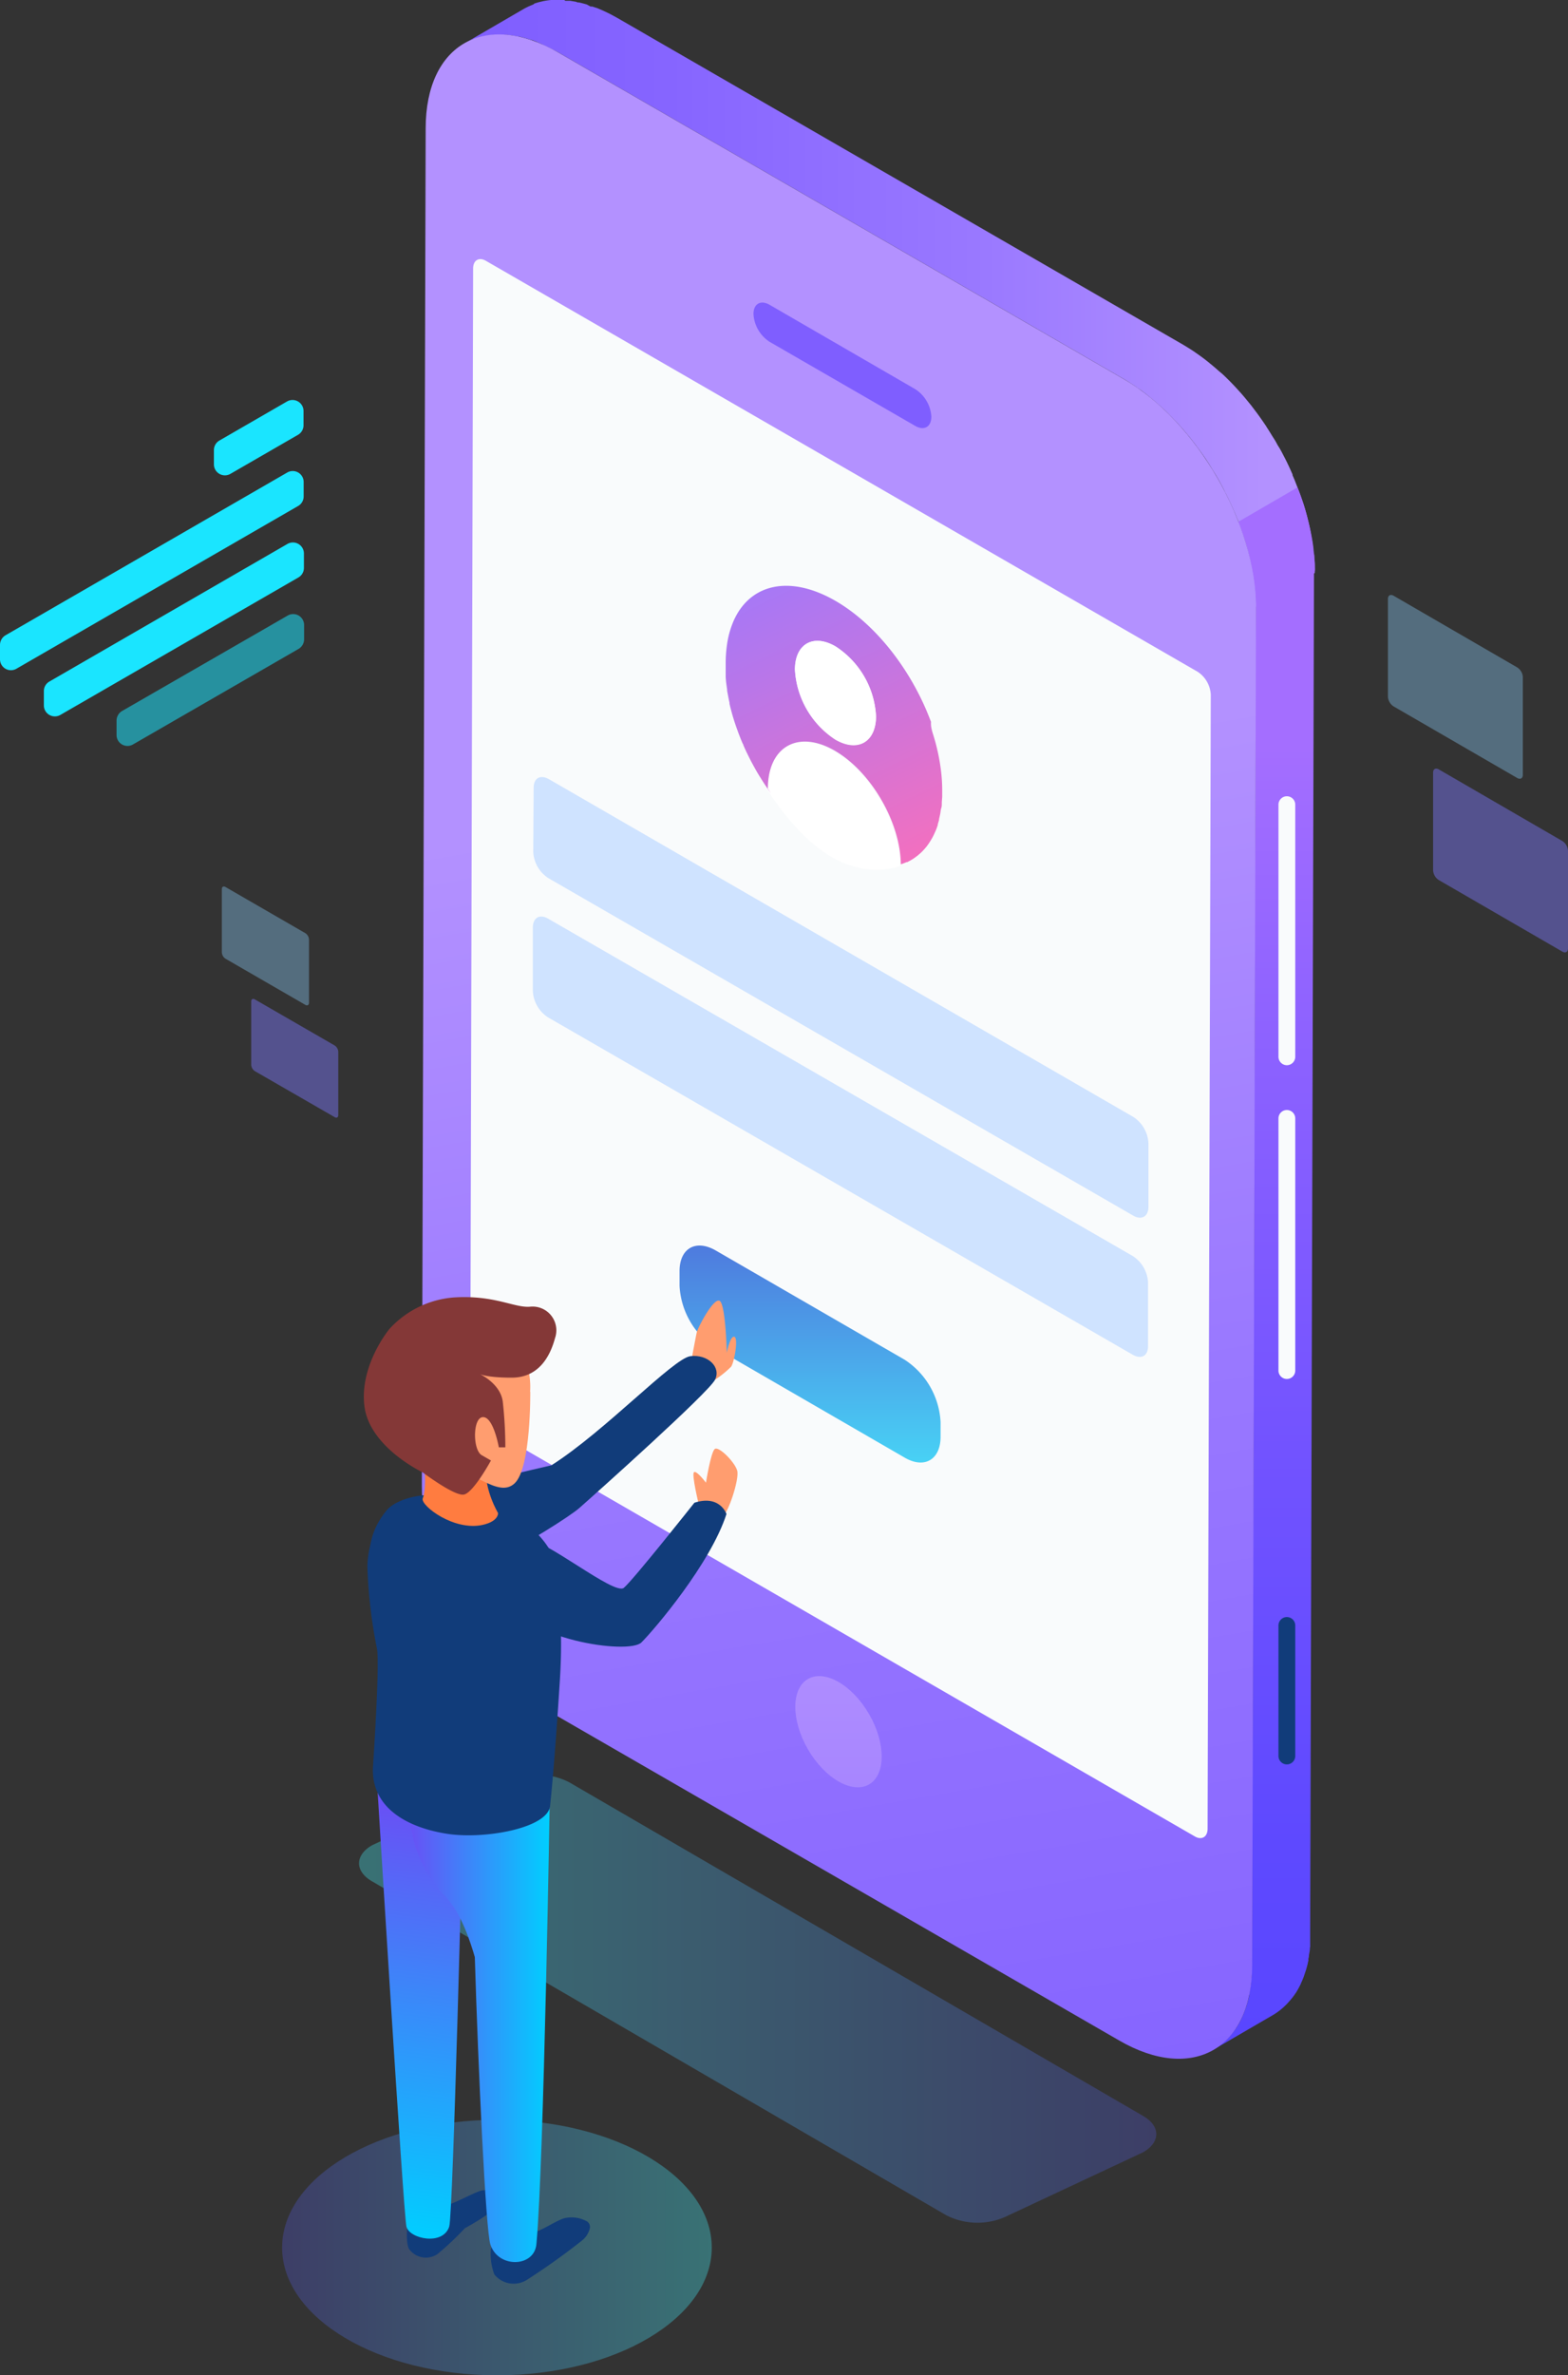 <svg xmlns="http://www.w3.org/2000/svg" xmlns:xlink="http://www.w3.org/1999/xlink" viewBox="0 0 240.94 364.83"><rect x="0" y="0" width="240.94" height="364.83" fill="#333333" stroke="none"/><defs><style>.cls-1{isolation:isolate;}.cls-2,.cls-22{opacity:0.32;mix-blend-mode:multiply;}.cls-3{fill:url(#linear-gradient);}.cls-4{fill:#1ae5ff;}.cls-5{opacity:0.53;}.cls-6{opacity:0.37;}.cls-7{fill:#8ed2ff;}.cls-8{opacity:0.47;}.cls-9{fill:#7974f5;}.cls-10{fill:url(#linear-gradient-2);}.cls-11{fill:url(#linear-gradient-3);}.cls-12{fill:url(#linear-gradient-4);}.cls-13{fill:url(#linear-gradient-5);}.cls-14{fill:url(#linear-gradient-6);}.cls-15{fill:#f9fbfc;}.cls-16{fill:#113c7a;}.cls-17{fill:#fff;}.cls-18{fill:#cfe3ff;}.cls-19{fill:url(#linear-gradient-7);}.cls-20{fill:none;}.cls-21{fill:url(#linear-gradient-8);}.cls-22{fill:url(#linear-gradient-9);}.cls-23{fill:#ff9d6f;}.cls-24{fill:url(#linear-gradient-10);}.cls-25{fill:url(#linear-gradient-11);}.cls-26{fill:#ff7c40;}.cls-27{fill:#843837;}</style><linearGradient id="linear-gradient" x1="-225.76" y1="306.99" x2="-103.28" y2="306.99" gradientTransform="matrix(-1, 0, 0, 1, -48.11, 0)" gradientUnits="userSpaceOnUse"><stop offset="0" stop-color="#5155d4"/><stop offset="1" stop-color="#45f7ff"/></linearGradient><linearGradient id="linear-gradient-2" x1="71.34" y1="46.68" x2="202.07" y2="46.68" gradientUnits="userSpaceOnUse"><stop offset="0" stop-color="#7f5eff"/><stop offset="0.24" stop-color="#8665ff"/><stop offset="0.6" stop-color="#9978ff"/><stop offset="0.94" stop-color="#b391ff"/></linearGradient><linearGradient id="linear-gradient-3" x1="194.26" y1="325.82" x2="194.26" y2="101.12" gradientUnits="userSpaceOnUse"><stop offset="0" stop-color="#5745ff"/><stop offset="0.19" stop-color="#5e49ff"/><stop offset="0.46" stop-color="#7253ff"/><stop offset="0.78" stop-color="#9164ff"/><stop offset="0.94" stop-color="#a46eff"/></linearGradient><linearGradient id="linear-gradient-4" x1="168.78" y1="389.75" x2="118.87" y2="103.18" xlink:href="#linear-gradient-2"/><linearGradient id="linear-gradient-5" x1="129.45" y1="71.31" x2="129.45" y2="87.65" xlink:href="#linear-gradient-2"/><linearGradient id="linear-gradient-6" x1="128.85" y1="308.61" x2="128.85" y2="240.26" gradientTransform="translate(151.08 -28.73) rotate(30.16)" gradientUnits="userSpaceOnUse"><stop offset="0" stop-color="#9a79ff"/><stop offset="0.94" stop-color="#b391ff"/></linearGradient><linearGradient id="linear-gradient-7" x1="113.46" y1="81.97" x2="142.5" y2="141.35" gradientUnits="userSpaceOnUse"><stop offset="0" stop-color="#9a79ff"/><stop offset="0.34" stop-color="#ba76e8"/><stop offset="0.94" stop-color="#fb6fb9"/></linearGradient><linearGradient id="linear-gradient-8" x1="124.46" y1="176.94" x2="124.46" y2="238.96" gradientTransform="matrix(1, 0, 0, 1, 0, 0)" xlink:href="#linear-gradient"/><linearGradient id="linear-gradient-9" x1="43.35" y1="345.21" x2="109.37" y2="345.21" gradientTransform="matrix(1, 0, 0, 1, 0, 0)" xlink:href="#linear-gradient"/><linearGradient id="linear-gradient-10" x1="67.4" y1="278.3" x2="59" y2="343.67" gradientUnits="userSpaceOnUse"><stop offset="0" stop-color="#6851f5"/><stop offset="1" stop-color="#00cfff"/></linearGradient><linearGradient id="linear-gradient-11" x1="63.07" y1="309.97" x2="84.49" y2="309.97" xlink:href="#linear-gradient-10"/></defs><title>details</title><g class="cls-1"><g id="Layer_2" data-name="Layer 2"><g id="OBJECTS"><g class="cls-2"><path class="cls-3" d="M57.17,283.42c-2.66,1.53-2.67,4,0,5.54l88.24,51.29a10.57,10.57,0,0,0,9.58,0l20.69-9.69c2.65-1.53,2.67-4,0-5.55L87.44,273.73a10.57,10.57,0,0,0-9.58,0Z"/></g><path class="cls-4" d="M32.87,69.13v2.2a1.69,1.69,0,0,0,2.54,1.45l10.39-6a1.69,1.69,0,0,0,.84-1.46v-2.2a1.69,1.69,0,0,0-2.53-1.46l-10.39,6A1.69,1.69,0,0,0,32.87,69.13Z"/><path class="cls-4" d="M0,99.05v2.21a1.68,1.68,0,0,0,2.53,1.45l43.29-25a1.69,1.69,0,0,0,.84-1.47v-2.2a1.68,1.68,0,0,0-2.53-1.46L.84,97.58A1.72,1.72,0,0,0,0,99.05Z"/><g class="cls-5"><path class="cls-4" d="M17.91,110.68v2.21a1.68,1.68,0,0,0,2.53,1.45L45.89,99.66a1.72,1.72,0,0,0,.84-1.47V96a1.68,1.68,0,0,0-2.53-1.45L18.75,109.21A1.72,1.72,0,0,0,17.91,110.68Z"/></g><path class="cls-4" d="M6.74,106.14v2.21a1.69,1.69,0,0,0,2.53,1.46L45.86,88.69a1.69,1.69,0,0,0,.84-1.47V85a1.69,1.69,0,0,0-2.54-1.45L7.59,104.68A1.68,1.68,0,0,0,6.74,106.14Z"/><g class="cls-6"><path class="cls-7" d="M233.1,102.49A1.88,1.88,0,0,1,234,104l0,15c0,.55-.39.77-.87.49l-19-11a1.92,1.92,0,0,1-.86-1.49l0-15c0-.55.39-.77.87-.5Z"/></g><g class="cls-8"><path class="cls-9" d="M240.08,129.18a1.91,1.91,0,0,1,.86,1.49l0,15c0,.55-.39.77-.87.49l-19-11a1.91,1.91,0,0,1-.86-1.49l0-15c0-.55.39-.77.87-.5Z"/></g><g class="cls-6"><path class="cls-7" d="M46.92,143.33a1.23,1.23,0,0,1,.56,1l0,9.69c0,.35-.25.49-.56.32l-12.27-7.09a1.23,1.23,0,0,1-.56-1l0-9.69c0-.36.25-.5.56-.32Z"/></g><g class="cls-8"><path class="cls-9" d="M51.43,160.58a1.22,1.22,0,0,1,.55,1l0,9.69c0,.35-.25.5-.55.32l-12.28-7.08a1.25,1.25,0,0,1-.55-1l0-9.69c0-.35.25-.5.56-.32Z"/></g><path class="cls-10" d="M176.69,61l.2.17c.59.48,1.17,1,1.73,1.51l.21.18c.57.55,1.13,1.11,1.68,1.69l.14.15c.59.62,1.17,1.27,1.72,1.94l0,0c.57.68,1.13,1.39,1.66,2.12h0c.49.66,1,1.35,1.42,2,.29.43.55.87.82,1.31s.46.73.68,1.1l.3.53c.35.63.7,1.26,1,1.9,0,.07.07.14.11.2.39.78.76,1.57,1.11,2.36l.05.12a38.14,38.14,0,0,1,3.41,15l9.1-5.29a37,37,0,0,0-2.72-13.29h0l-.39-1c-.1-.24-.21-.48-.31-.71l0-.12-.06-.14c-.15-.33-.29-.66-.45-1s-.34-.72-.52-1.08l-.08-.16-.11-.21-.44-.85c-.19-.35-.39-.7-.59-1-.1-.17-.19-.35-.29-.53l-.12-.21c-.18-.3-.38-.59-.56-.89s-.54-.88-.82-1.3c0-.07-.09-.15-.13-.21-.42-.63-.85-1.24-1.29-1.84h0l-.9-1.19-.76-.93,0,0h0c-.26-.32-.52-.62-.78-.92l-.8-.88-.13-.14-.14-.15-.56-.58c-.28-.29-.57-.57-.86-.85-.08-.09-.18-.17-.26-.25l-.21-.19L187.3,57c-.3-.27-.6-.54-.91-.79-.13-.12-.26-.22-.4-.33l-.2-.17-.3-.24c-.3-.24-.59-.46-.89-.68l-.66-.47-.12-.08-.11-.08c-.28-.2-.57-.39-.86-.57s-.57-.36-.86-.53l-.2-.12L94.92,2.79l-.65-.36c-.28-.15-.55-.3-.83-.43l-.54-.26-.13-.06-.15-.07-.82-.35L91,1l-.14,0-.12,0L90.17.69C89.88.6,89.6.53,89.33.46l-.4-.09-.18,0L88.49.27,87.6.12l-.54,0-.18,0L86.7,0l-1,0-.41,0H85l-.33,0a11,11,0,0,0-1.17.17h0c-.09,0-.16.05-.25.06a10.83,10.83,0,0,0-1.15.32L82,.66l-.18.08a10.91,10.91,0,0,0-1.34.63l-9.1,5.29A9.62,9.62,0,0,1,72.68,6L72.86,6a11.66,11.66,0,0,1,1.28-.37l.25-.07a10.7,10.7,0,0,1,1.52-.19h.32a11.52,11.52,0,0,1,1.55,0l.19,0a12.69,12.69,0,0,1,1.68.26l.18,0c.59.14,1.18.3,1.79.51l.12,0A19,19,0,0,1,83.68,7l.13.06c.66.31,1.33.65,2,1l86.87,50.15q1,.6,2,1.29l.11.09C175.47,60,176.08,60.51,176.69,61Z"/><path class="cls-11" d="M202.06,87.15c0-.32,0-.65-.05-1s0-.66-.08-1-.07-.66-.11-1-.09-.68-.14-1l-.18-1c-.07-.35-.14-.7-.22-1.06s-.16-.71-.25-1.06-.18-.72-.28-1.08-.2-.72-.31-1.08-.22-.7-.34-1l-.36-1c-.12-.33-.25-.66-.38-1l-9.09,5.28c.12.34.25.67.37,1s.25.69.36,1,.23.7.34,1,.21.72.31,1.07.2.72.29,1.08.17.72.24,1.07.15.71.22,1.06l.18,1c0,.34.1.68.14,1s.08.67.11,1,.06.66.08,1,0,.66.05,1,0,.62,0,.92l-.59,208.43c0,.77,0,1.51-.11,2.23a1.11,1.11,0,0,1,0,.19c-.06.66-.16,1.29-.27,1.9a2,2,0,0,0,0,.24,16.68,16.68,0,0,1-.44,1.69c0,.1-.06.2-.1.3a14.78,14.78,0,0,1-.57,1.46l-.06.15a12.3,12.3,0,0,1-.82,1.48c0,.07-.09.12-.13.18a10.44,10.44,0,0,1-.78,1l-.32.35a10.44,10.44,0,0,1-.76.73l-.33.29a9.56,9.56,0,0,1-1.18.82l9.1-5.29a10.38,10.38,0,0,0,1.18-.82l.33-.28a10.59,10.59,0,0,0,.76-.74l.31-.35a11.67,11.67,0,0,0,.79-1c0-.07.09-.12.13-.18l0,0a14.4,14.4,0,0,0,.77-1.4.08.08,0,0,1,0,0l.06-.16c.14-.31.28-.62.4-.95.06-.16.11-.34.17-.5l.1-.3.09-.27c.1-.34.19-.69.27-1,0-.13.05-.26.08-.38s0-.17,0-.25.06-.24.08-.37c0-.32.1-.64.14-1s0-.37.06-.55a1.36,1.36,0,0,0,0-.2l0-.23c0-.31,0-.63,0-1s0-.65,0-1v-.06l.59-208.43C202.07,87.77,202.07,87.46,202.06,87.15Z"/><path class="cls-12" d="M172.69,58.23C183.92,64.72,193,80.44,193,93.36l-.59,208.43c0,12.91-9.18,18.12-20.41,11.63L85.1,263.27c-11.23-6.48-20.32-22.22-20.28-35.13l.59-208.43c0-12.92,9.18-18.12,20.41-11.63Z"/><path class="cls-13" d="M140.65,59.78A5.39,5.39,0,0,1,143.11,64c0,1.57-1.11,2.2-2.47,1.42l-22.4-12.93a5.46,5.46,0,0,1-2.46-4.27c0-1.56,1.11-2.19,2.47-1.41Z"/><ellipse class="cls-14" cx="128.85" cy="265.97" rx="5.42" ry="9.36" transform="translate(-116.19 100.75) rotate(-30.16)"/><path class="cls-15" d="M184.05,103.19a4.49,4.49,0,0,1,2,3.52l-.49,174.16c0,1.3-.93,1.82-2,1.17l-109.3-63.1a4.5,4.5,0,0,1-2-3.53L72.7,41.25c0-1.3.92-1.82,2-1.17Z"/><path class="cls-15" d="M197.74,163.61h0a1.3,1.3,0,0,1-1.29-1.3V123.59a1.29,1.29,0,0,1,1.29-1.29h0a1.29,1.29,0,0,1,1.29,1.29v38.72A1.3,1.3,0,0,1,197.74,163.61Z"/><path class="cls-15" d="M197.74,211.8h0a1.29,1.29,0,0,1-1.29-1.29V171.78a1.29,1.29,0,0,1,1.29-1.29h0a1.29,1.29,0,0,1,1.29,1.29v38.73A1.29,1.29,0,0,1,197.74,211.8Z"/><path class="cls-16" d="M197.74,271h0a1.29,1.29,0,0,1-1.29-1.29V249.66a1.29,1.29,0,0,1,1.29-1.29h0a1.29,1.29,0,0,1,1.29,1.29v20.06A1.29,1.29,0,0,1,197.74,271Z"/><path class="cls-17" d="M128.13,115.38c5.59,3.22,10.12,11,10.17,17.47,0,.05,0,.1,0,.15-.24.1-4.7,1.88-10.37-1.28l-.2-.12c-4.43-2.56-8.06-7.63-9.36-9.59-.33-.5-.5-.79-.51-.8C117.89,114.73,122.48,112.12,128.13,115.38Z"/><path class="cls-18" d="M174.14,171.55a5.14,5.14,0,0,1,2.33,4l0,9.82c0,1.48-1.05,2.08-2.34,1.34L84.27,134.88a5.11,5.11,0,0,1-2.33-4L82,121c0-1.47,1-2.07,2.34-1.33Z"/><path class="cls-19" d="M143.48,113.12a31,31,0,0,1,1.11,5.22,24.32,24.32,0,0,1,.19,3c0,.31,0,.6,0,.9v.13l-.06.82a1,1,0,0,1,0,.16c0,.26,0,.53-.09.79s-.1.6-.15.84-.12.56-.18.8l0,.13c-.06.23-.13.46-.2.68l0,.12c-.07.22-.15.44-.23.66l-.29.66c-.13.28-.23.47-.33.66l-.06.1c-.11.19-.21.37-.33.54a.22.22,0,0,1-.05.08c-.12.18-.24.36-.37.53s-.27.33-.4.48l-.06.07c-.14.15-.27.29-.41.42l-.08.08-.44.38-.07.06-.46.34a5.48,5.48,0,0,1-.52.33l-.1.06-.5.26-.1,0-.54.22-.34.11c-.06-6.45-4.58-14.24-10.17-17.46s-10.24-.65-10.26,5.83l.47.73-.4-.56-.59-.87-.09-.14c-.18-.28-.36-.56-.53-.84,0,0-.07-.11-.11-.17-.18-.29-.35-.58-.52-.87l-.5-.9-.09-.17c-.16-.29-.31-.58-.46-.88l-.08-.16-.42-.85c-.18-.38-.31-.69-.45-1,0-.06,0-.12-.08-.19-.13-.3-.26-.6-.38-.91s-.27-.68-.38-1a.88.88,0,0,1-.05-.15c-.12-.3-.22-.61-.33-.92l-.06-.18c-.21-.63-.4-1.25-.56-1.88a1.33,1.33,0,0,1-.05-.19c-.09-.3-.16-.61-.23-.91a1.24,1.24,0,0,1,0-.16q-.1-.43-.18-.87c-.08-.41-.14-.71-.19-1l0-.19c-.05-.31-.09-.61-.13-.91s-.07-.67-.09-1c0-.06,0-.11,0-.16,0-.29,0-.59,0-.88,0-.06,0-.13,0-.19,0-.3,0-.6,0-.9a19.39,19.39,0,0,1,.2-2.82,14,14,0,0,1,1.13-3.92c.11-.22.22-.44.34-.66,2.73-4.89,8.49-6,15.15-2.19,6,3.45,11.21,10.07,14.17,17.2.19.47.38.94.56,1.41C143,111.72,143.27,112.42,143.48,113.12Zm-15.12.49c3.45,2,6.24.38,6.25-3.57a13.62,13.62,0,0,0-6.21-10.75c-3.43-2-6.24-.4-6.25,3.56a13.74,13.74,0,0,0,6.21,10.76"/><path class="cls-20" d="M143.48,113.12a31,31,0,0,1,1.11,5.22,24.32,24.32,0,0,1,.19,3c0,.31,0,.6,0,.9v.13l-.06.82a1,1,0,0,1,0,.16c0,.26,0,.53-.09.79s-.1.6-.15.84-.12.56-.18.8l0,.13c-.06.23-.13.46-.2.68l0,.12c-.07.22-.15.44-.23.66l-.29.66c-.13.28-.23.47-.33.66l-.06.1c-.11.19-.21.37-.33.54a.22.22,0,0,1-.05.08c-.12.18-.24.36-.37.53s-.27.33-.4.48l-.06.07c-.14.15-.27.29-.41.42l-.08.08-.44.38-.07.06-.46.34a5.48,5.48,0,0,1-.52.33l-.1.06-.5.26-.1,0-.54.22-.34.11c-.06-6.45-4.58-14.24-10.17-17.46s-10.24-.65-10.26,5.83l.47.73-.4-.56-.59-.87-.09-.14c-.18-.28-.36-.56-.53-.84,0,0-.07-.11-.11-.17-.18-.29-.35-.58-.52-.87l-.5-.9-.09-.17c-.16-.29-.31-.58-.46-.88l-.08-.16-.42-.85c-.18-.38-.31-.69-.45-1,0-.06,0-.12-.08-.19-.13-.3-.26-.6-.38-.91s-.27-.68-.38-1a.88.88,0,0,1-.05-.15c-.12-.3-.22-.61-.33-.92l-.06-.18c-.21-.63-.4-1.25-.56-1.88a1.33,1.33,0,0,1-.05-.19c-.09-.3-.16-.61-.23-.91a1.24,1.24,0,0,1,0-.16q-.1-.43-.18-.87c-.08-.41-.14-.71-.19-1l0-.19c-.05-.31-.09-.61-.13-.91s-.07-.67-.09-1c0-.06,0-.11,0-.16,0-.29,0-.59,0-.88,0-.06,0-.13,0-.19,0-.3,0-.6,0-.9a19.39,19.39,0,0,1,.2-2.82,14,14,0,0,1,1.13-3.92c.11-.22.22-.44.34-.66,2.73-4.89,8.49-6,15.15-2.19,6,3.45,11.21,10.07,14.17,17.2.19.47.38.94.56,1.41C143,111.72,143.27,112.42,143.48,113.12Zm-15.12.49c3.45,2,6.24.38,6.25-3.57a13.62,13.62,0,0,0-6.21-10.75c-3.43-2-6.24-.4-6.25,3.56a13.74,13.74,0,0,0,6.21,10.76"/><path class="cls-17" d="M128.4,99.29A13.62,13.62,0,0,1,134.61,110c0,3.95-2.8,5.55-6.25,3.57a13.74,13.74,0,0,1-6.21-10.76C122.16,98.89,125,97.3,128.4,99.29Z"/><path class="cls-18" d="M174.08,192.93a5.15,5.15,0,0,1,2.33,4l0,9.82c0,1.49-1,2.08-2.35,1.33L84.21,156.26a5.12,5.12,0,0,1-2.33-4l0-9.82c0-1.49,1.06-2.09,2.35-1.34Z"/><path class="cls-21" d="M139,208.84a12.19,12.19,0,0,1,5.53,9.58v2.25c0,3.53-2.5,5-5.57,3.18l-29-16.78a12.17,12.17,0,0,1-5.54-9.58v-2.25c0-3.52,2.51-4.94,5.57-3.17Z"/><ellipse class="cls-22" cx="76.36" cy="345.21" rx="33.01" ry="19.62"/><path class="cls-23" d="M109.87,211.92a15.89,15.89,0,0,0,2.47-2c.49-.66,1.15-4.44.49-4.6s-1.15,2.46-1.15,2.46-.16-6.9-1-7.89-3.45,4-3.62,4.77-.82,4.27-.82,4.27S107.25,211.92,109.87,211.92Z"/><path class="cls-16" d="M59.65,231.73s-5.15,5.16-1.53,11.41,28.26-9.2,30.89-11.51,19.88-17.74,20.86-19.71-1.15-3.95-3.78-3.62S93,219.8,84.73,225.06C84.73,225.06,65.13,229.52,59.65,231.73Z"/><path class="cls-16" d="M62.67,341s-.42,3.11.15,4.38a3.19,3.19,0,0,0,4.38.85,45.45,45.45,0,0,0,4.24-4s4.52-2.4,5-3.67-1.13-2.41-2.41-2.12S69,339,67.34,339,63.24,339.43,62.67,341Z"/><path class="cls-24" d="M58,274.78s4,65.3,4.45,67.2,5.63,3,6.58,0c.6-1.91,2.09-62.34,2.09-62.34Z"/><path class="cls-16" d="M75.76,344.88a1,1,0,0,0-.35.76,9,9,0,0,0,.54,3.68,3.81,3.81,0,0,0,4.92.91,105.16,105.16,0,0,0,8.61-6.14,3.38,3.38,0,0,0,1.14-1.8,1,1,0,0,0-.58-1.18,4.9,4.9,0,0,0-3.39-.39c-1.86.62-4.22,2.65-6.76,2.54A6.24,6.24,0,0,0,75.76,344.88Z"/><path class="cls-25" d="M84.49,275.48c-.28-2.71-3.53-3.59-6.52-2.67-5.71-.31-14.55-.06-14.86,4.37-.46,6.55,2.62,11.23,5.59,14.42,2.19,2.35,3.65,6.85,4.26,9,.52,17.32,1.67,41.75,2.38,44.09,1.16,3.76,6.84,3.59,7.09-.08C83.58,332.26,84.49,275.48,84.49,275.48Z"/><path class="cls-16" d="M84.51,277.53c-.67,3.35-10.22,5-15.81,4.13S57.1,278,57.3,271.55c0,0,1.06-15.48.64-18.24a76.93,76.93,0,0,1-1.49-12.72,15.05,15.05,0,0,1,3.2-8.86s3.13-3.57,13-1.56c0,0,8,1.74,11.7,7.66,0,0,2.54,6.5,1.69,20.08S84.51,277.53,84.51,277.53Z"/><path class="cls-26" d="M64.94,223s.84,5,0,7.22c-.15,1.13,4.8,4.94,9.19,4,2.54-.56,2.4-1.83,2.4-1.83s-2.12-3.54-1.84-6.93S67.9,222.28,64.94,223Z"/><path class="cls-23" d="M81.48,213a11.67,11.67,0,1,1-11.67-11.67A11.66,11.66,0,0,1,81.48,213Z"/><path class="cls-23" d="M81.48,213.79s.14,11.69-2.41,14.05-6.45-2.21-12.69-3.67,5.06-13.76,5.06-13.76Z"/><path class="cls-23" d="M107.37,231.06s-1.11-4.56-.74-4.93,1.85,1.6,1.85,1.6.74-4.68,1.35-5.17,3.08,2,3.45,3.32-1.48,6.78-2.21,6.91S107.74,233.28,107.37,231.06Z"/><path class="cls-16" d="M80.87,236.48s-5.17,2.47-3,8.87,18.73,8.88,20.7,6.91,10.6-12.08,13.06-19.72c0,0-1-3-4.93-1.73,0,0-9.36,11.83-10.84,13.07S83.34,236,80.87,236.48Z"/><path class="cls-27" d="M59.83,204.13a14.94,14.94,0,0,1,9.9-4.85c6.26-.4,9.29,1.62,11.71,1.42a3.65,3.65,0,0,1,3.84,4.84c-.81,3-2.63,6.06-6.67,6.06s-5-.61-5-.61,3.23,1.42,3.64,4.24a63.49,63.49,0,0,1,.4,7.07h-1s-.81-4.64-2.42-4.64-1.62,5.05-.2,5.85l1.41.81s-2.71,5-4.18,5.24-6.32-3.42-6.32-3.42S56.8,222.3,56,216,59.83,204.13,59.83,204.13Z"/></g></g></g></svg>